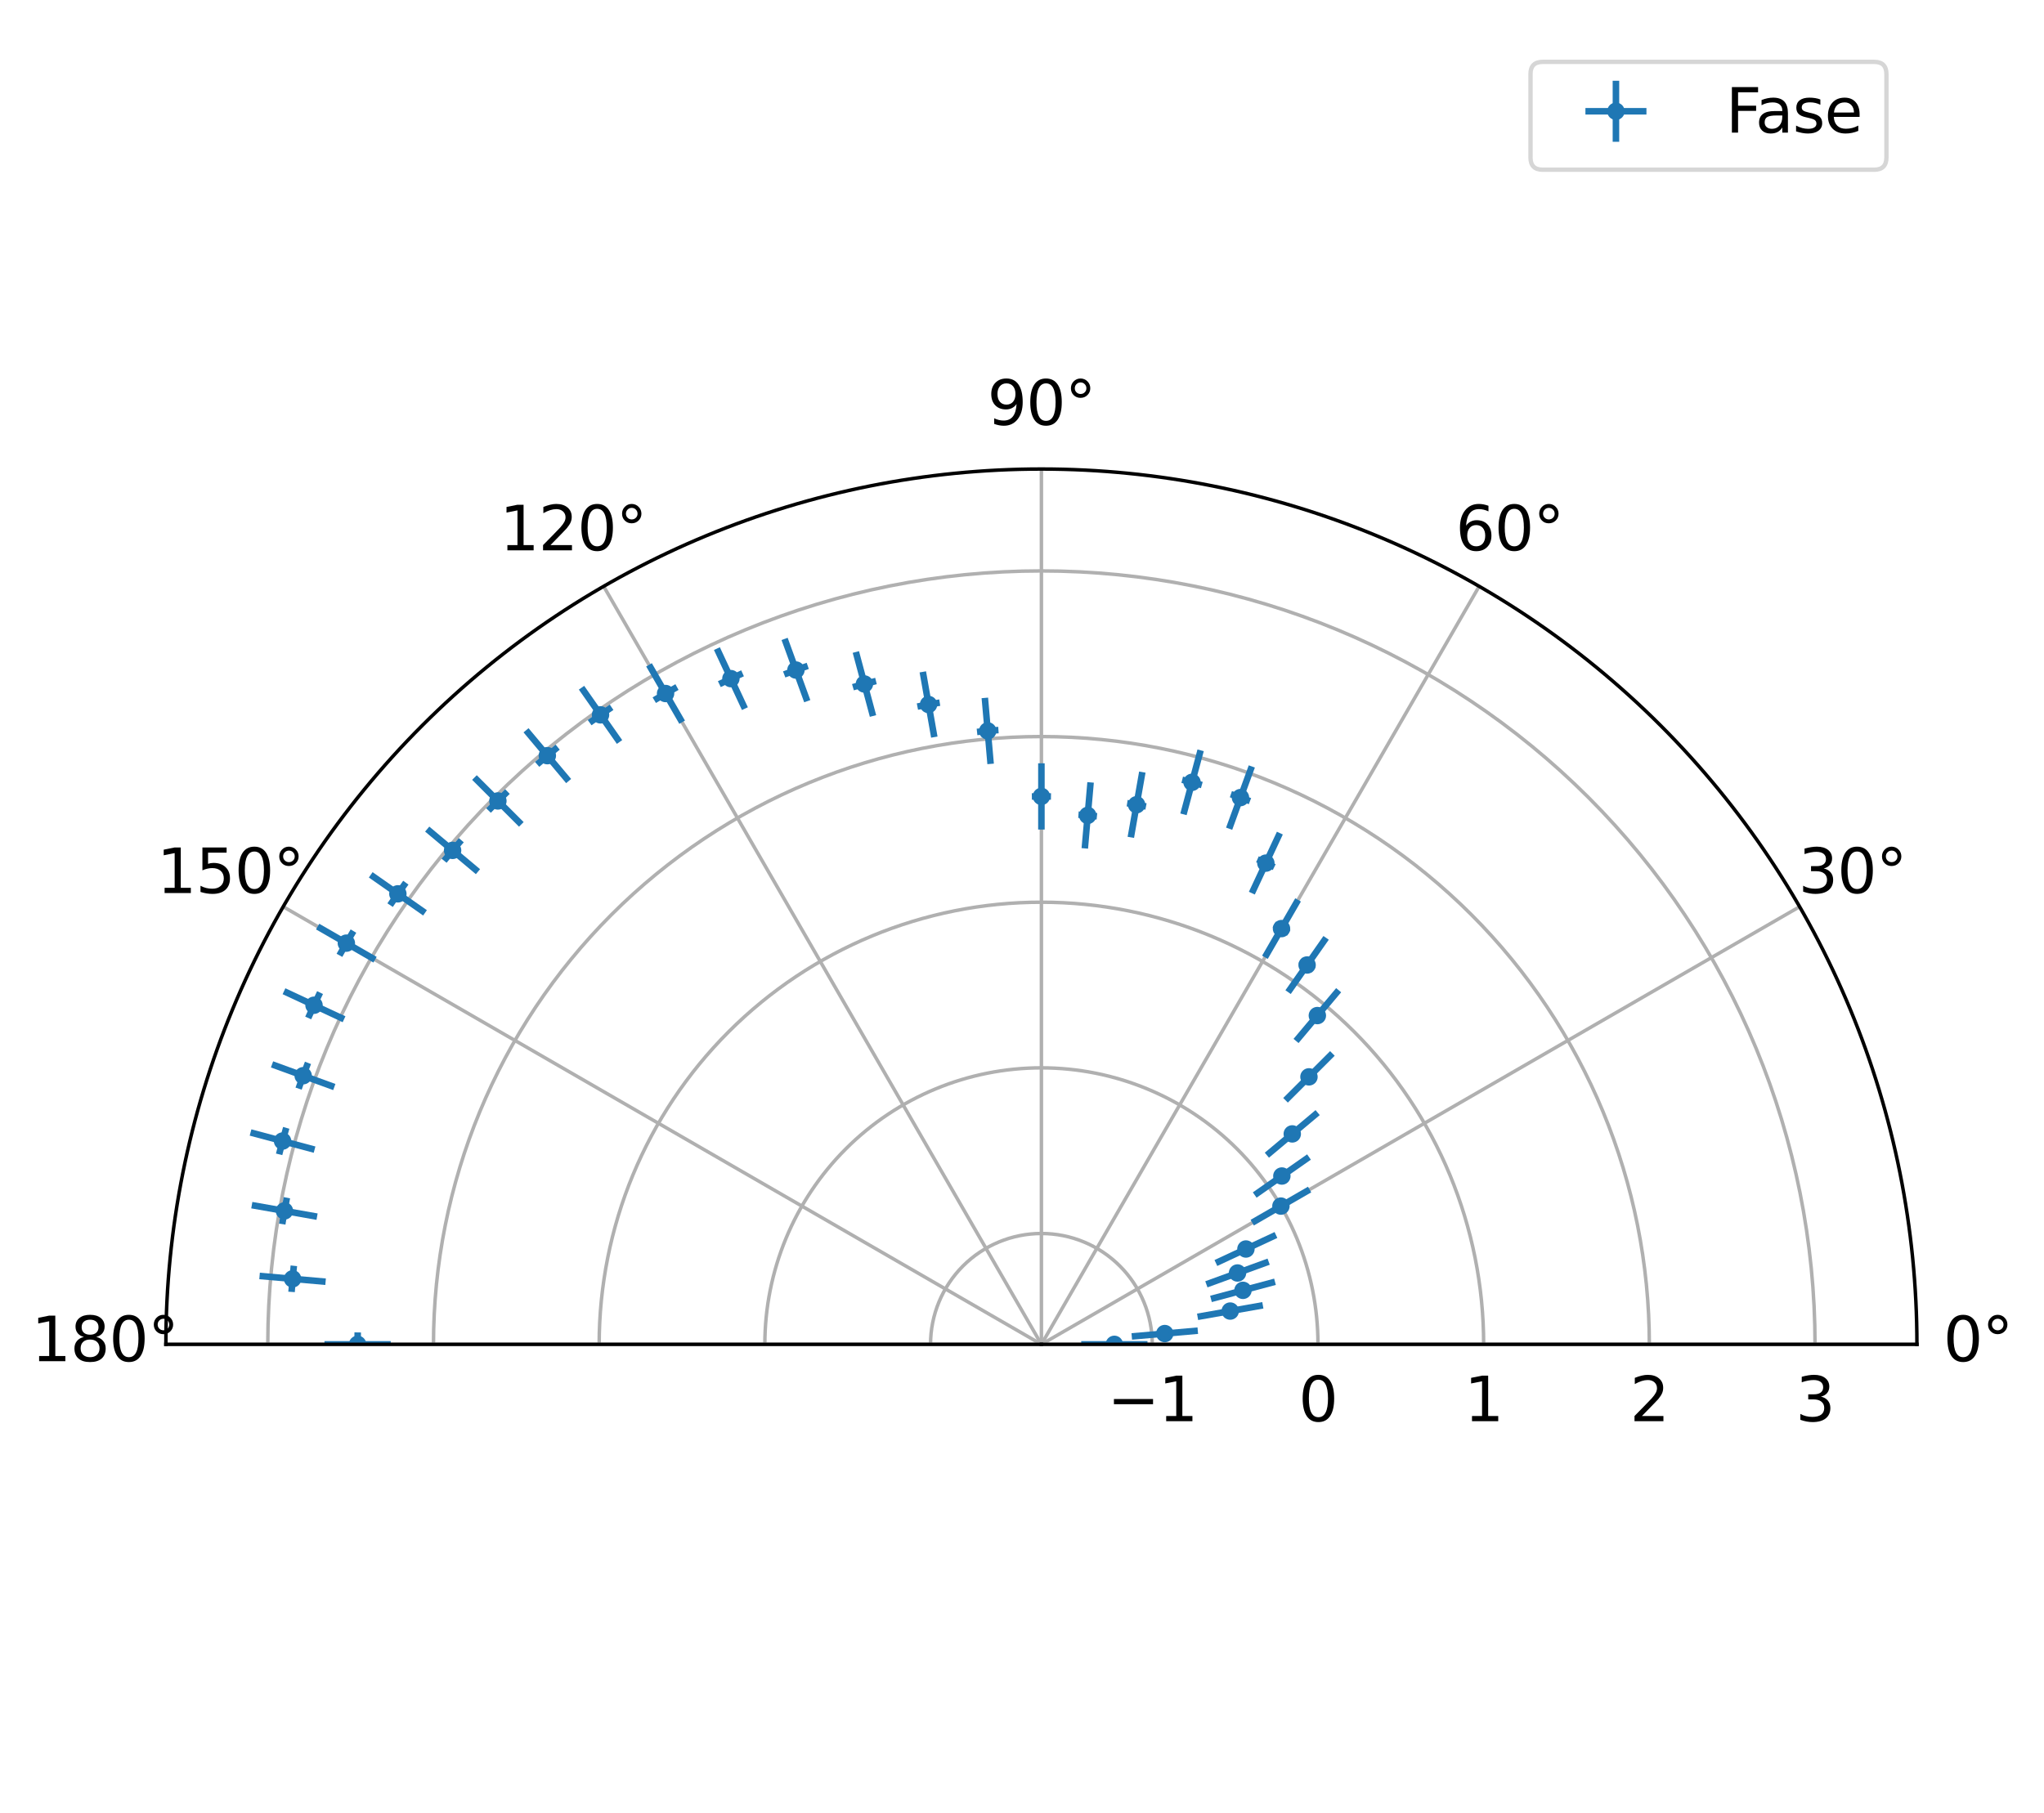 <?xml version="1.0" encoding="utf-8" standalone="no"?>
<!DOCTYPE svg PUBLIC "-//W3C//DTD SVG 1.1//EN"
  "http://www.w3.org/Graphics/SVG/1.1/DTD/svg11.dtd">
<svg xmlns:xlink="http://www.w3.org/1999/xlink" width="468.975pt" height="416.16pt" viewBox="0 0 468.975 416.16" xmlns="http://www.w3.org/2000/svg" version="1.1">
 <defs>
  <style type="text/css">*{stroke-linejoin: round; stroke-linecap: butt}</style>
 </defs>
 <g id="figure_1">
  <g id="patch_1">
   <path d="M 0 416.16 
L 468.975 416.16 
L 468.975 0 
L 0 0 
z
" style="fill: #ffffff"/>
  </g>
  <g id="axes_1">
   <g id="patch_2">
    <path d="M 439.821 308.52 
C 439.821 255.264 418.643 204.134 380.985 166.476 
C 343.327 128.819 292.198 107.64 238.941 107.64 
C 185.685 107.64 134.555 128.819 96.898 166.476 
C 59.24 204.134 38.061 255.264 38.061 308.52 
L 238.941 308.52 
C 238.941 308.52 238.941 308.52 238.941 308.52 
C 238.941 308.52 238.941 308.52 238.941 308.52 
C 238.941 308.52 238.941 308.52 238.941 308.52 
C 238.941 308.52 238.941 308.52 238.941 308.52 
z
" style="fill: #ffffff"/>
   </g>
   <g id="matplotlib.axis_1">
    <g id="xtick_1">
     <g id="line2d_1">
      <path d="M 238.941 308.52 
L 439.821 308.52 
" clip-path="url(#p0295eea49c)" style="fill: none; stroke: #b0b0b0; stroke-width: 0.8; stroke-linecap: square"/>
     </g>
     <g id="text_1">
      <!-- 0° -->
      <g transform="translate(445.868 312.383) scale(0.14 -0.14)">
       <defs>
        <path id="DejaVuSans-30" d="M 2034 4250 
Q 1547 4250 1301 3770 
Q 1056 3291 1056 2328 
Q 1056 1369 1301 889 
Q 1547 409 2034 409 
Q 2525 409 2770 889 
Q 3016 1369 3016 2328 
Q 3016 3291 2770 3770 
Q 2525 4250 2034 4250 
z
M 2034 4750 
Q 2819 4750 3233 4129 
Q 3647 3509 3647 2328 
Q 3647 1150 3233 529 
Q 2819 -91 2034 -91 
Q 1250 -91 836 529 
Q 422 1150 422 2328 
Q 422 3509 836 4129 
Q 1250 4750 2034 4750 
z
" transform="scale(0.016)"/>
        <path id="DejaVuSans-b0" d="M 1600 4347 
Q 1350 4347 1178 4173 
Q 1006 4000 1006 3750 
Q 1006 3503 1178 3333 
Q 1350 3163 1600 3163 
Q 1850 3163 2022 3333 
Q 2194 3503 2194 3750 
Q 2194 3997 2020 4172 
Q 1847 4347 1600 4347 
z
M 1600 4750 
Q 1800 4750 1984 4673 
Q 2169 4597 2303 4453 
Q 2447 4313 2519 4134 
Q 2591 3956 2591 3750 
Q 2591 3338 2302 3052 
Q 2013 2766 1594 2766 
Q 1172 2766 890 3047 
Q 609 3328 609 3750 
Q 609 4169 896 4459 
Q 1184 4750 1600 4750 
z
" transform="scale(0.016)"/>
       </defs>
       <use xlink:href="#DejaVuSans-30"/>
       <use xlink:href="#DejaVuSans-b0" x="63.623"/>
      </g>
     </g>
    </g>
    <g id="xtick_2">
     <g id="line2d_2">
      <path d="M 238.941 308.52 
L 412.908 208.08 
" clip-path="url(#p0295eea49c)" style="fill: none; stroke: #b0b0b0; stroke-width: 0.8; stroke-linecap: square"/>
     </g>
     <g id="text_2">
      <!-- 30° -->
      <g transform="translate(412.625 204.943) scale(0.14 -0.14)">
       <defs>
        <path id="DejaVuSans-33" d="M 2597 2516 
Q 3050 2419 3304 2112 
Q 3559 1806 3559 1356 
Q 3559 666 3084 287 
Q 2609 -91 1734 -91 
Q 1441 -91 1130 -33 
Q 819 25 488 141 
L 488 750 
Q 750 597 1062 519 
Q 1375 441 1716 441 
Q 2309 441 2620 675 
Q 2931 909 2931 1356 
Q 2931 1769 2642 2001 
Q 2353 2234 1838 2234 
L 1294 2234 
L 1294 2753 
L 1863 2753 
Q 2328 2753 2575 2939 
Q 2822 3125 2822 3475 
Q 2822 3834 2567 4026 
Q 2313 4219 1838 4219 
Q 1578 4219 1281 4162 
Q 984 4106 628 3988 
L 628 4550 
Q 988 4650 1302 4700 
Q 1616 4750 1894 4750 
Q 2613 4750 3031 4423 
Q 3450 4097 3450 3541 
Q 3450 3153 3228 2886 
Q 3006 2619 2597 2516 
z
" transform="scale(0.016)"/>
       </defs>
       <use xlink:href="#DejaVuSans-33"/>
       <use xlink:href="#DejaVuSans-30" x="63.623"/>
       <use xlink:href="#DejaVuSans-b0" x="127.246"/>
      </g>
     </g>
    </g>
    <g id="xtick_3">
     <g id="line2d_3">
      <path d="M 238.941 308.52 
L 339.381 134.553 
" clip-path="url(#p0295eea49c)" style="fill: none; stroke: #b0b0b0; stroke-width: 0.8; stroke-linecap: square"/>
     </g>
     <g id="text_3">
      <!-- 60° -->
      <g transform="translate(333.974 126.292) scale(0.14 -0.14)">
       <defs>
        <path id="DejaVuSans-36" d="M 2113 2584 
Q 1688 2584 1439 2293 
Q 1191 2003 1191 1497 
Q 1191 994 1439 701 
Q 1688 409 2113 409 
Q 2538 409 2786 701 
Q 3034 994 3034 1497 
Q 3034 2003 2786 2293 
Q 2538 2584 2113 2584 
z
M 3366 4563 
L 3366 3988 
Q 3128 4100 2886 4159 
Q 2644 4219 2406 4219 
Q 1781 4219 1451 3797 
Q 1122 3375 1075 2522 
Q 1259 2794 1537 2939 
Q 1816 3084 2150 3084 
Q 2853 3084 3261 2657 
Q 3669 2231 3669 1497 
Q 3669 778 3244 343 
Q 2819 -91 2113 -91 
Q 1303 -91 875 529 
Q 447 1150 447 2328 
Q 447 3434 972 4092 
Q 1497 4750 2381 4750 
Q 2619 4750 2861 4703 
Q 3103 4656 3366 4563 
z
" transform="scale(0.016)"/>
       </defs>
       <use xlink:href="#DejaVuSans-36"/>
       <use xlink:href="#DejaVuSans-30" x="63.623"/>
       <use xlink:href="#DejaVuSans-b0" x="127.246"/>
      </g>
     </g>
    </g>
    <g id="xtick_4">
     <g id="line2d_4">
      <path d="M 238.941 308.52 
L 238.941 107.64 
" clip-path="url(#p0295eea49c)" style="fill: none; stroke: #b0b0b0; stroke-width: 0.8; stroke-linecap: square"/>
     </g>
     <g id="text_4">
      <!-- 90° -->
      <g transform="translate(226.534 97.503) scale(0.14 -0.14)">
       <defs>
        <path id="DejaVuSans-39" d="M 703 97 
L 703 672 
Q 941 559 1184 500 
Q 1428 441 1663 441 
Q 2288 441 2617 861 
Q 2947 1281 2994 2138 
Q 2813 1869 2534 1725 
Q 2256 1581 1919 1581 
Q 1219 1581 811 2004 
Q 403 2428 403 3163 
Q 403 3881 828 4315 
Q 1253 4750 1959 4750 
Q 2769 4750 3195 4129 
Q 3622 3509 3622 2328 
Q 3622 1225 3098 567 
Q 2575 -91 1691 -91 
Q 1453 -91 1209 -44 
Q 966 3 703 97 
z
M 1959 2075 
Q 2384 2075 2632 2365 
Q 2881 2656 2881 3163 
Q 2881 3666 2632 3958 
Q 2384 4250 1959 4250 
Q 1534 4250 1286 3958 
Q 1038 3666 1038 3163 
Q 1038 2656 1286 2365 
Q 1534 2075 1959 2075 
z
" transform="scale(0.016)"/>
       </defs>
       <use xlink:href="#DejaVuSans-39"/>
       <use xlink:href="#DejaVuSans-30" x="63.623"/>
       <use xlink:href="#DejaVuSans-b0" x="127.246"/>
      </g>
     </g>
    </g>
    <g id="xtick_5">
     <g id="line2d_5">
      <path d="M 238.941 308.52 
L 138.501 134.553 
" clip-path="url(#p0295eea49c)" style="fill: none; stroke: #b0b0b0; stroke-width: 0.8; stroke-linecap: square"/>
     </g>
     <g id="text_5">
      <!-- 120° -->
      <g transform="translate(114.64 126.292) scale(0.14 -0.14)">
       <defs>
        <path id="DejaVuSans-31" d="M 794 531 
L 1825 531 
L 1825 4091 
L 703 3866 
L 703 4441 
L 1819 4666 
L 2450 4666 
L 2450 531 
L 3481 531 
L 3481 0 
L 794 0 
L 794 531 
z
" transform="scale(0.016)"/>
        <path id="DejaVuSans-32" d="M 1228 531 
L 3431 531 
L 3431 0 
L 469 0 
L 469 531 
Q 828 903 1448 1529 
Q 2069 2156 2228 2338 
Q 2531 2678 2651 2914 
Q 2772 3150 2772 3378 
Q 2772 3750 2511 3984 
Q 2250 4219 1831 4219 
Q 1534 4219 1204 4116 
Q 875 4013 500 3803 
L 500 4441 
Q 881 4594 1212 4672 
Q 1544 4750 1819 4750 
Q 2544 4750 2975 4387 
Q 3406 4025 3406 3419 
Q 3406 3131 3298 2873 
Q 3191 2616 2906 2266 
Q 2828 2175 2409 1742 
Q 1991 1309 1228 531 
z
" transform="scale(0.016)"/>
       </defs>
       <use xlink:href="#DejaVuSans-31"/>
       <use xlink:href="#DejaVuSans-32" x="63.623"/>
       <use xlink:href="#DejaVuSans-30" x="127.246"/>
       <use xlink:href="#DejaVuSans-b0" x="190.869"/>
      </g>
     </g>
    </g>
    <g id="xtick_6">
     <g id="line2d_6">
      <path d="M 238.941 308.52 
L 64.974 208.08 
" clip-path="url(#p0295eea49c)" style="fill: none; stroke: #b0b0b0; stroke-width: 0.8; stroke-linecap: square"/>
     </g>
     <g id="text_6">
      <!-- 150° -->
      <g transform="translate(35.988 204.943) scale(0.14 -0.14)">
       <defs>
        <path id="DejaVuSans-35" d="M 691 4666 
L 3169 4666 
L 3169 4134 
L 1269 4134 
L 1269 2991 
Q 1406 3038 1543 3061 
Q 1681 3084 1819 3084 
Q 2600 3084 3056 2656 
Q 3513 2228 3513 1497 
Q 3513 744 3044 326 
Q 2575 -91 1722 -91 
Q 1428 -91 1123 -41 
Q 819 9 494 109 
L 494 744 
Q 775 591 1075 516 
Q 1375 441 1709 441 
Q 2250 441 2565 725 
Q 2881 1009 2881 1497 
Q 2881 1984 2565 2268 
Q 2250 2553 1709 2553 
Q 1456 2553 1204 2497 
Q 953 2441 691 2322 
L 691 4666 
z
" transform="scale(0.016)"/>
       </defs>
       <use xlink:href="#DejaVuSans-31"/>
       <use xlink:href="#DejaVuSans-35" x="63.623"/>
       <use xlink:href="#DejaVuSans-30" x="127.246"/>
       <use xlink:href="#DejaVuSans-b0" x="190.869"/>
      </g>
     </g>
    </g>
    <g id="xtick_7">
     <g id="line2d_7">
      <path d="M 238.941 308.52 
L 38.061 308.52 
" clip-path="url(#p0295eea49c)" style="fill: none; stroke: #b0b0b0; stroke-width: 0.8; stroke-linecap: square"/>
     </g>
     <g id="text_7">
      <!-- 180° -->
      <g transform="translate(7.2 312.383) scale(0.14 -0.14)">
       <defs>
        <path id="DejaVuSans-38" d="M 2034 2216 
Q 1584 2216 1326 1975 
Q 1069 1734 1069 1313 
Q 1069 891 1326 650 
Q 1584 409 2034 409 
Q 2484 409 2743 651 
Q 3003 894 3003 1313 
Q 3003 1734 2745 1975 
Q 2488 2216 2034 2216 
z
M 1403 2484 
Q 997 2584 770 2862 
Q 544 3141 544 3541 
Q 544 4100 942 4425 
Q 1341 4750 2034 4750 
Q 2731 4750 3128 4425 
Q 3525 4100 3525 3541 
Q 3525 3141 3298 2862 
Q 3072 2584 2669 2484 
Q 3125 2378 3379 2068 
Q 3634 1759 3634 1313 
Q 3634 634 3220 271 
Q 2806 -91 2034 -91 
Q 1263 -91 848 271 
Q 434 634 434 1313 
Q 434 1759 690 2068 
Q 947 2378 1403 2484 
z
M 1172 3481 
Q 1172 3119 1398 2916 
Q 1625 2713 2034 2713 
Q 2441 2713 2670 2916 
Q 2900 3119 2900 3481 
Q 2900 3844 2670 4047 
Q 2441 4250 2034 4250 
Q 1625 4250 1398 4047 
Q 1172 3844 1172 3481 
z
" transform="scale(0.016)"/>
       </defs>
       <use xlink:href="#DejaVuSans-31"/>
       <use xlink:href="#DejaVuSans-38" x="63.623"/>
       <use xlink:href="#DejaVuSans-30" x="127.246"/>
       <use xlink:href="#DejaVuSans-b0" x="190.869"/>
      </g>
     </g>
    </g>
   </g>
   <g id="matplotlib.axis_2">
    <g id="ytick_1">
     <g id="line2d_8">
      <path d="M 264.38 308.52 
C 264.38 301.776 261.698 295.301 256.929 290.532 
C 252.16 285.763 245.685 283.081 238.941 283.081 
C 232.197 283.081 225.722 285.763 220.953 290.532 
C 216.184 295.301 213.502 301.776 213.502 308.52 
" clip-path="url(#p0295eea49c)" style="fill: none; stroke: #b0b0b0; stroke-width: 0.8; stroke-linecap: square"/>
     </g>
     <g id="text_8">
      <!-- −1 -->
      <g transform="translate(254.061 326.158) scale(0.14 -0.14)">
       <defs>
        <path id="DejaVuSans-2212" d="M 678 2272 
L 4684 2272 
L 4684 1741 
L 678 1741 
L 678 2272 
z
" transform="scale(0.016)"/>
       </defs>
       <use xlink:href="#DejaVuSans-2212"/>
       <use xlink:href="#DejaVuSans-31" x="83.789"/>
      </g>
     </g>
    </g>
    <g id="ytick_2">
     <g id="line2d_9">
      <path d="M 302.395 308.52 
C 302.395 291.698 295.705 275.547 283.81 263.652 
C 271.914 251.756 255.764 245.066 238.941 245.066 
C 222.119 245.066 205.968 251.756 194.073 263.652 
C 182.178 275.547 175.488 291.698 175.488 308.52 
" clip-path="url(#p0295eea49c)" style="fill: none; stroke: #b0b0b0; stroke-width: 0.8; stroke-linecap: square"/>
     </g>
     <g id="text_9">
      <!-- 0 -->
      <g transform="translate(297.941 326.158) scale(0.14 -0.14)">
       <use xlink:href="#DejaVuSans-30"/>
      </g>
     </g>
    </g>
    <g id="ytick_3">
     <g id="line2d_10">
      <path d="M 340.409 308.52 
C 340.409 281.619 329.712 255.793 310.69 236.771 
C 291.668 217.749 265.842 207.052 238.941 207.052 
C 212.041 207.052 186.214 217.749 167.192 236.771 
C 148.171 255.793 137.473 281.619 137.473 308.52 
" clip-path="url(#p0295eea49c)" style="fill: none; stroke: #b0b0b0; stroke-width: 0.8; stroke-linecap: square"/>
     </g>
     <g id="text_10">
      <!-- 1 -->
      <g transform="translate(335.956 326.158) scale(0.14 -0.14)">
       <use xlink:href="#DejaVuSans-31"/>
      </g>
     </g>
    </g>
    <g id="ytick_4">
     <g id="line2d_11">
      <path d="M 378.424 308.52 
C 378.424 271.541 363.719 236.039 337.571 209.891 
C 311.422 183.743 275.92 169.037 238.941 169.037 
C 201.962 169.037 166.46 183.743 140.312 209.891 
C 114.164 236.039 99.458 271.541 99.458 308.52 
" clip-path="url(#p0295eea49c)" style="fill: none; stroke: #b0b0b0; stroke-width: 0.8; stroke-linecap: square"/>
     </g>
     <g id="text_11">
      <!-- 2 -->
      <g transform="translate(373.97 326.158) scale(0.14 -0.14)">
       <use xlink:href="#DejaVuSans-32"/>
      </g>
     </g>
    </g>
    <g id="ytick_5">
     <g id="line2d_12">
      <path d="M 416.439 308.52 
C 416.439 261.463 397.726 216.285 364.451 183.01 
C 331.177 149.736 285.998 131.022 238.941 131.022 
C 191.884 131.022 146.706 149.736 113.431 183.01 
C 80.157 216.285 61.444 261.463 61.444 308.52 
" clip-path="url(#p0295eea49c)" style="fill: none; stroke: #b0b0b0; stroke-width: 0.8; stroke-linecap: square"/>
     </g>
     <g id="text_12">
      <!-- 3 -->
      <g transform="translate(411.985 326.158) scale(0.14 -0.14)">
       <use xlink:href="#DejaVuSans-33"/>
      </g>
     </g>
    </g>
   </g>
   <g id="LineCollection_1">
    <path d="M 262.935 185.084 
C 262.217 184.944 261.497 184.811 260.777 184.684 
C 260.056 184.557 259.335 184.436 258.612 184.322 
" clip-path="url(#p0295eea49c)" style="fill: none; stroke: #1f77b4; stroke-width: 1.5"/>
    <path d="M 275.748 180.16 
C 275.001 179.946 274.253 179.738 273.502 179.537 
C 272.752 179.336 272 179.141 271.246 178.953 
" clip-path="url(#p0295eea49c)" style="fill: none; stroke: #1f77b4; stroke-width: 1.5"/>
    <path d="M 286.795 183.856 
C 286.07 183.578 285.342 183.306 284.612 183.04 
C 283.882 182.774 283.15 182.515 282.415 182.262 
" clip-path="url(#p0295eea49c)" style="fill: none; stroke: #1f77b4; stroke-width: 1.5"/>
    <path d="M 292.358 198.999 
C 291.721 198.688 291.081 198.383 290.439 198.083 
C 289.796 197.784 289.151 197.49 288.503 197.202 
" clip-path="url(#p0295eea49c)" style="fill: none; stroke: #1f77b4; stroke-width: 1.5"/>
    <path d="M 295.685 214.083 
C 295.135 213.753 294.583 213.428 294.028 213.107 
C 293.473 212.787 292.915 212.471 292.354 212.16 
" clip-path="url(#p0295eea49c)" style="fill: none; stroke: #1f77b4; stroke-width: 1.5"/>
    <path d="M 301.411 222.538 
C 300.911 222.174 300.407 221.815 299.901 221.461 
C 299.394 221.106 298.885 220.756 298.372 220.41 
" clip-path="url(#p0295eea49c)" style="fill: none; stroke: #1f77b4; stroke-width: 1.5"/>
    <path d="M 303.559 234.186 
C 303.126 233.81 302.691 233.438 302.252 233.07 
C 301.813 232.701 301.37 232.337 300.925 231.976 
" clip-path="url(#p0295eea49c)" style="fill: none; stroke: #1f77b4; stroke-width: 1.5"/>
    <path d="M 301.39 248.214 
C 301.039 247.851 300.685 247.491 300.328 247.134 
C 299.97 246.777 299.61 246.423 299.247 246.072 
" clip-path="url(#p0295eea49c)" style="fill: none; stroke: #1f77b4; stroke-width: 1.5"/>
    <path d="M 251.678 187.334 
C 250.973 187.26 250.268 187.192 249.561 187.13 
C 248.855 187.069 248.148 187.013 247.441 186.964 
" clip-path="url(#p0295eea49c)" style="fill: none; stroke: #1f77b4; stroke-width: 1.5"/>
    <path d="M 297.331 261.237 
C 297.056 260.897 296.778 260.56 296.497 260.225 
C 296.216 259.89 295.932 259.558 295.645 259.228 
" clip-path="url(#p0295eea49c)" style="fill: none; stroke: #1f77b4; stroke-width: 1.5"/>
    <path d="M 294.774 270.86 
C 294.555 270.535 294.333 270.212 294.109 269.891 
C 293.884 269.57 293.656 269.251 293.426 268.935 
" clip-path="url(#p0295eea49c)" style="fill: none; stroke: #1f77b4; stroke-width: 1.5"/>
    <path d="M 294.439 277.757 
C 294.26 277.434 294.078 277.113 293.894 276.793 
C 293.709 276.474 293.522 276.155 293.332 275.839 
" clip-path="url(#p0295eea49c)" style="fill: none; stroke: #1f77b4; stroke-width: 1.5"/>
    <path d="M 286.239 287.462 
C 286.116 287.187 285.991 286.913 285.864 286.64 
C 285.737 286.367 285.607 286.095 285.475 285.824 
" clip-path="url(#p0295eea49c)" style="fill: none; stroke: #1f77b4; stroke-width: 1.5"/>
    <path d="M 284.213 292.932 
C 284.122 292.668 284.029 292.406 283.934 292.144 
C 283.839 291.882 283.741 291.621 283.641 291.361 
" clip-path="url(#p0295eea49c)" style="fill: none; stroke: #1f77b4; stroke-width: 1.5"/>
    <path d="M 285.399 296.937 
C 285.332 296.666 285.262 296.397 285.19 296.128 
C 285.118 295.859 285.044 295.59 284.967 295.322 
" clip-path="url(#p0295eea49c)" style="fill: none; stroke: #1f77b4; stroke-width: 1.5"/>
    <path d="M 282.387 301.639 
C 282.347 301.386 282.304 301.134 282.26 300.882 
C 282.216 300.63 282.169 300.378 282.12 300.127 
" clip-path="url(#p0295eea49c)" style="fill: none; stroke: #1f77b4; stroke-width: 1.5"/>
    <path d="M 267.286 306.538 
C 267.274 306.373 267.261 306.208 267.247 306.044 
C 267.232 305.879 267.217 305.714 267.199 305.55 
" clip-path="url(#p0295eea49c)" style="fill: none; stroke: #1f77b4; stroke-width: 1.5"/>
    <path d="M 255.673 308.812 
C 255.674 308.715 255.675 308.617 255.675 308.52 
C 255.675 308.423 255.674 308.325 255.673 308.228 
" clip-path="url(#p0295eea49c)" style="fill: none; stroke: #1f77b4; stroke-width: 1.5"/>
    <path d="M 241.136 182.793 
C 240.404 182.78 239.673 182.773 238.941 182.773 
C 238.21 182.773 237.478 182.78 236.747 182.793 
" clip-path="url(#p0295eea49c)" style="fill: none; stroke: #1f77b4; stroke-width: 1.5"/>
    <path d="M 215.616 161.249 
C 214.759 161.385 213.903 161.528 213.049 161.679 
C 212.195 161.83 211.342 161.988 210.49 162.153 
" clip-path="url(#p0295eea49c)" style="fill: none; stroke: #1f77b4; stroke-width: 1.5"/>
    <path d="M 200.985 156.287 
C 200.1 156.508 199.216 156.737 198.334 156.973 
C 197.453 157.209 196.573 157.453 195.696 157.705 
" clip-path="url(#p0295eea49c)" style="fill: none; stroke: #1f77b4; stroke-width: 1.5"/>
    <path d="M 185.327 152.812 
C 184.421 153.124 183.518 153.444 182.618 153.772 
C 181.717 154.099 180.82 154.435 179.925 154.778 
" clip-path="url(#p0295eea49c)" style="fill: none; stroke: #1f77b4; stroke-width: 1.5"/>
    <path d="M 170.376 154.521 
C 169.481 154.92 168.588 155.327 167.699 155.741 
C 166.81 156.156 165.925 156.578 165.044 157.008 
" clip-path="url(#p0295eea49c)" style="fill: none; stroke: #1f77b4; stroke-width: 1.5"/>
    <path d="M 155.328 157.678 
C 154.45 158.164 153.577 158.658 152.708 159.16 
C 151.839 159.662 150.975 160.171 150.115 160.688 
" clip-path="url(#p0295eea49c)" style="fill: none; stroke: #1f77b4; stroke-width: 1.5"/>
    <path d="M 140.322 162.311 
C 139.472 162.885 138.626 163.466 137.786 164.055 
C 136.945 164.643 136.11 165.239 135.28 165.842 
" clip-path="url(#p0295eea49c)" style="fill: none; stroke: #1f77b4; stroke-width: 1.5"/>
    <path d="M 127.955 171.463 
C 127.157 172.109 126.366 172.761 125.58 173.421 
C 124.794 174.08 124.013 174.747 123.239 175.42 
" clip-path="url(#p0295eea49c)" style="fill: none; stroke: #1f77b4; stroke-width: 1.5"/>
    <path d="M 116.432 181.658 
C 115.694 182.37 114.962 183.089 114.236 183.815 
C 113.511 184.54 112.792 185.272 112.079 186.01 
" clip-path="url(#p0295eea49c)" style="fill: none; stroke: #1f77b4; stroke-width: 1.5"/>
    <path d="M 229.083 167.544 
C 228.263 167.602 227.443 167.666 226.624 167.738 
C 225.805 167.81 224.987 167.888 224.169 167.974 
" clip-path="url(#p0295eea49c)" style="fill: none; stroke: #1f77b4; stroke-width: 1.5"/>
    <path d="M 105.841 192.818 
C 105.168 193.592 104.502 194.372 103.842 195.158 
C 103.182 195.944 102.53 196.736 101.884 197.533 
" clip-path="url(#p0295eea49c)" style="fill: none; stroke: #1f77b4; stroke-width: 1.5"/>
    <path d="M 93.114 202.57 
C 92.497 203.418 91.888 204.272 91.287 205.131 
C 90.685 205.99 90.091 206.854 89.505 207.724 
" clip-path="url(#p0295eea49c)" style="fill: none; stroke: #1f77b4; stroke-width: 1.5"/>
    <path d="M 81.097 213.678 
C 80.545 214.596 80.002 215.519 79.466 216.447 
C 78.93 217.375 78.403 218.307 77.883 219.244 
" clip-path="url(#p0295eea49c)" style="fill: none; stroke: #1f77b4; stroke-width: 1.5"/>
    <path d="M 73.432 227.796 
C 72.962 228.759 72.501 229.726 72.048 230.696 
C 71.595 231.667 71.151 232.642 70.715 233.621 
" clip-path="url(#p0295eea49c)" style="fill: none; stroke: #1f77b4; stroke-width: 1.5"/>
    <path d="M 70.661 243.923 
C 70.285 244.902 69.918 245.884 69.559 246.87 
C 69.2 247.855 68.85 248.844 68.509 249.835 
" clip-path="url(#p0295eea49c)" style="fill: none; stroke: #1f77b4; stroke-width: 1.5"/>
    <path d="M 65.671 258.836 
C 65.382 259.844 65.102 260.854 64.83 261.867 
C 64.559 262.88 64.296 263.895 64.043 264.913 
" clip-path="url(#p0295eea49c)" style="fill: none; stroke: #1f77b4; stroke-width: 1.5"/>
    <path d="M 65.822 274.869 
C 65.626 275.876 65.439 276.885 65.261 277.895 
C 65.083 278.906 64.913 279.918 64.753 280.931 
" clip-path="url(#p0295eea49c)" style="fill: none; stroke: #1f77b4; stroke-width: 1.5"/>
    <path d="M 67.42 290.492 
C 67.315 291.49 67.219 292.489 67.131 293.489 
C 67.044 294.488 66.965 295.488 66.895 296.489 
" clip-path="url(#p0295eea49c)" style="fill: none; stroke: #1f77b4; stroke-width: 1.5"/>
    <path d="M 82.072 305.782 
C 82.056 306.694 82.048 307.607 82.048 308.52 
C 82.048 309.433 82.056 310.346 82.072 311.258 
" clip-path="url(#p0295eea49c)" style="fill: none; stroke: #1f77b4; stroke-width: 1.5"/>
   </g>
   <g id="LineCollection_2">
    <path d="M 259.457 192.171 
L 262.097 177.196 
" clip-path="url(#p0295eea49c)" style="fill: none; stroke: #1f77b4; stroke-width: 1.5"/>
    <path d="M 271.534 186.881 
L 275.47 172.193 
" clip-path="url(#p0295eea49c)" style="fill: none; stroke: #1f77b4; stroke-width: 1.5"/>
    <path d="M 282.012 190.184 
L 287.213 175.895 
" clip-path="url(#p0295eea49c)" style="fill: none; stroke: #1f77b4; stroke-width: 1.5"/>
    <path d="M 287.225 204.974 
L 293.652 191.193 
" clip-path="url(#p0295eea49c)" style="fill: none; stroke: #1f77b4; stroke-width: 1.5"/>
    <path d="M 290.226 219.691 
L 297.829 206.523 
" clip-path="url(#p0295eea49c)" style="fill: none; stroke: #1f77b4; stroke-width: 1.5"/>
    <path d="M 295.54 227.689 
L 304.262 215.233 
" clip-path="url(#p0295eea49c)" style="fill: none; stroke: #1f77b4; stroke-width: 1.5"/>
    <path d="M 297.364 238.894 
L 307.139 227.246 
" clip-path="url(#p0295eea49c)" style="fill: none; stroke: #1f77b4; stroke-width: 1.5"/>
    <path d="M 294.952 252.51 
L 305.704 241.758 
" clip-path="url(#p0295eea49c)" style="fill: none; stroke: #1f77b4; stroke-width: 1.5"/>
    <path d="M 248.899 194.704 
L 250.224 179.556 
" clip-path="url(#p0295eea49c)" style="fill: none; stroke: #1f77b4; stroke-width: 1.5"/>
    <path d="M 290.673 265.112 
L 302.321 255.338 
" clip-path="url(#p0295eea49c)" style="fill: none; stroke: #1f77b4; stroke-width: 1.5"/>
    <path d="M 287.881 274.252 
L 300.337 265.531 
" clip-path="url(#p0295eea49c)" style="fill: none; stroke: #1f77b4; stroke-width: 1.5"/>
    <path d="M 287.309 280.595 
L 300.478 272.992 
" clip-path="url(#p0295eea49c)" style="fill: none; stroke: #1f77b4; stroke-width: 1.5"/>
    <path d="M 278.973 289.853 
L 292.755 283.426 
" clip-path="url(#p0295eea49c)" style="fill: none; stroke: #1f77b4; stroke-width: 1.5"/>
    <path d="M 276.79 294.744 
L 291.078 289.544 
" clip-path="url(#p0295eea49c)" style="fill: none; stroke: #1f77b4; stroke-width: 1.5"/>
    <path d="M 277.846 298.095 
L 292.534 294.16 
" clip-path="url(#p0295eea49c)" style="fill: none; stroke: #1f77b4; stroke-width: 1.5"/>
    <path d="M 274.773 302.202 
L 289.747 299.561 
" clip-path="url(#p0295eea49c)" style="fill: none; stroke: #1f77b4; stroke-width: 1.5"/>
    <path d="M 259.673 306.706 
L 274.821 305.381 
" clip-path="url(#p0295eea49c)" style="fill: none; stroke: #1f77b4; stroke-width: 1.5"/>
    <path d="M 248.072 308.52 
L 263.278 308.52 
" clip-path="url(#p0295eea49c)" style="fill: none; stroke: #1f77b4; stroke-width: 1.5"/>
    <path d="M 238.941 190.376 
L 238.941 175.171 
" clip-path="url(#p0295eea49c)" style="fill: none; stroke: #1f77b4; stroke-width: 1.5"/>
    <path d="M 214.369 169.166 
L 211.729 154.191 
" clip-path="url(#p0295eea49c)" style="fill: none; stroke: #1f77b4; stroke-width: 1.5"/>
    <path d="M 200.302 164.317 
L 196.367 149.629 
" clip-path="url(#p0295eea49c)" style="fill: none; stroke: #1f77b4; stroke-width: 1.5"/>
    <path d="M 185.218 160.916 
L 180.017 146.627 
" clip-path="url(#p0295eea49c)" style="fill: none; stroke: #1f77b4; stroke-width: 1.5"/>
    <path d="M 170.912 162.632 
L 164.486 148.85 
" clip-path="url(#p0295eea49c)" style="fill: none; stroke: #1f77b4; stroke-width: 1.5"/>
    <path d="M 156.51 165.744 
L 148.907 152.576 
" clip-path="url(#p0295eea49c)" style="fill: none; stroke: #1f77b4; stroke-width: 1.5"/>
    <path d="M 142.146 170.283 
L 133.425 157.827 
" clip-path="url(#p0295eea49c)" style="fill: none; stroke: #1f77b4; stroke-width: 1.5"/>
    <path d="M 130.467 179.245 
L 120.692 167.597 
" clip-path="url(#p0295eea49c)" style="fill: none; stroke: #1f77b4; stroke-width: 1.5"/>
    <path d="M 119.612 189.191 
L 108.86 178.439 
" clip-path="url(#p0295eea49c)" style="fill: none; stroke: #1f77b4; stroke-width: 1.5"/>
    <path d="M 227.287 175.312 
L 225.962 160.164 
" clip-path="url(#p0295eea49c)" style="fill: none; stroke: #1f77b4; stroke-width: 1.5"/>
    <path d="M 109.666 200.045 
L 98.018 190.271 
" clip-path="url(#p0295eea49c)" style="fill: none; stroke: #1f77b4; stroke-width: 1.5"/>
    <path d="M 97.515 209.492 
L 85.059 200.77 
" clip-path="url(#p0295eea49c)" style="fill: none; stroke: #1f77b4; stroke-width: 1.5"/>
    <path d="M 86.05 220.248 
L 72.882 212.645 
" clip-path="url(#p0295eea49c)" style="fill: none; stroke: #1f77b4; stroke-width: 1.5"/>
    <path d="M 78.939 233.91 
L 65.158 227.483 
" clip-path="url(#p0295eea49c)" style="fill: none; stroke: #1f77b4; stroke-width: 1.5"/>
    <path d="M 76.703 249.47 
L 62.415 244.27 
" clip-path="url(#p0295eea49c)" style="fill: none; stroke: #1f77b4; stroke-width: 1.5"/>
    <path d="M 72.174 263.835 
L 57.486 259.899 
" clip-path="url(#p0295eea49c)" style="fill: none; stroke: #1f77b4; stroke-width: 1.5"/>
    <path d="M 72.748 279.216 
L 57.774 276.575 
" clip-path="url(#p0295eea49c)" style="fill: none; stroke: #1f77b4; stroke-width: 1.5"/>
    <path d="M 74.705 294.151 
L 59.557 292.826 
" clip-path="url(#p0295eea49c)" style="fill: none; stroke: #1f77b4; stroke-width: 1.5"/>
    <path d="M 89.651 308.52 
L 74.445 308.52 
" clip-path="url(#p0295eea49c)" style="fill: none; stroke: #1f77b4; stroke-width: 1.5"/>
   </g>
   <g id="line2d_13">
    <defs>
     <path id="m878ea7d39d" d="M 0 1.5 
C 0.398 1.5 0.779 1.342 1.061 1.061 
C 1.342 0.779 1.5 0.398 1.5 0 
C 1.5 -0.398 1.342 -0.779 1.061 -1.061 
C 0.779 -1.342 0.398 -1.5 0 -1.5 
C -0.398 -1.5 -0.779 -1.342 -1.061 -1.061 
C -1.342 -0.779 -1.5 -0.398 -1.5 0 
C -1.5 0.398 -1.342 0.779 -1.061 1.061 
C -0.779 1.342 -0.398 1.5 0 1.5 
z
" style="stroke: #1f77b4"/>
    </defs>
    <g clip-path="url(#p0295eea49c)">
     <use xlink:href="#m878ea7d39d" x="260.777" y="184.684" style="fill: #1f77b4; stroke: #1f77b4"/>
     <use xlink:href="#m878ea7d39d" x="273.502" y="179.537" style="fill: #1f77b4; stroke: #1f77b4"/>
     <use xlink:href="#m878ea7d39d" x="284.612" y="183.04" style="fill: #1f77b4; stroke: #1f77b4"/>
     <use xlink:href="#m878ea7d39d" x="290.439" y="198.083" style="fill: #1f77b4; stroke: #1f77b4"/>
     <use xlink:href="#m878ea7d39d" x="294.028" y="213.107" style="fill: #1f77b4; stroke: #1f77b4"/>
     <use xlink:href="#m878ea7d39d" x="299.901" y="221.461" style="fill: #1f77b4; stroke: #1f77b4"/>
     <use xlink:href="#m878ea7d39d" x="302.252" y="233.07" style="fill: #1f77b4; stroke: #1f77b4"/>
     <use xlink:href="#m878ea7d39d" x="300.328" y="247.134" style="fill: #1f77b4; stroke: #1f77b4"/>
     <use xlink:href="#m878ea7d39d" x="249.561" y="187.13" style="fill: #1f77b4; stroke: #1f77b4"/>
     <use xlink:href="#m878ea7d39d" x="296.497" y="260.225" style="fill: #1f77b4; stroke: #1f77b4"/>
     <use xlink:href="#m878ea7d39d" x="294.109" y="269.891" style="fill: #1f77b4; stroke: #1f77b4"/>
     <use xlink:href="#m878ea7d39d" x="293.894" y="276.793" style="fill: #1f77b4; stroke: #1f77b4"/>
     <use xlink:href="#m878ea7d39d" x="285.864" y="286.64" style="fill: #1f77b4; stroke: #1f77b4"/>
     <use xlink:href="#m878ea7d39d" x="283.934" y="292.144" style="fill: #1f77b4; stroke: #1f77b4"/>
     <use xlink:href="#m878ea7d39d" x="285.19" y="296.128" style="fill: #1f77b4; stroke: #1f77b4"/>
     <use xlink:href="#m878ea7d39d" x="282.26" y="300.882" style="fill: #1f77b4; stroke: #1f77b4"/>
     <use xlink:href="#m878ea7d39d" x="267.247" y="306.044" style="fill: #1f77b4; stroke: #1f77b4"/>
     <use xlink:href="#m878ea7d39d" x="255.675" y="308.52" style="fill: #1f77b4; stroke: #1f77b4"/>
     <use xlink:href="#m878ea7d39d" x="238.941" y="182.773" style="fill: #1f77b4; stroke: #1f77b4"/>
     <use xlink:href="#m878ea7d39d" x="213.049" y="161.679" style="fill: #1f77b4; stroke: #1f77b4"/>
     <use xlink:href="#m878ea7d39d" x="198.334" y="156.973" style="fill: #1f77b4; stroke: #1f77b4"/>
     <use xlink:href="#m878ea7d39d" x="182.618" y="153.772" style="fill: #1f77b4; stroke: #1f77b4"/>
     <use xlink:href="#m878ea7d39d" x="167.699" y="155.741" style="fill: #1f77b4; stroke: #1f77b4"/>
     <use xlink:href="#m878ea7d39d" x="152.708" y="159.16" style="fill: #1f77b4; stroke: #1f77b4"/>
     <use xlink:href="#m878ea7d39d" x="137.786" y="164.055" style="fill: #1f77b4; stroke: #1f77b4"/>
     <use xlink:href="#m878ea7d39d" x="125.58" y="173.421" style="fill: #1f77b4; stroke: #1f77b4"/>
     <use xlink:href="#m878ea7d39d" x="114.236" y="183.815" style="fill: #1f77b4; stroke: #1f77b4"/>
     <use xlink:href="#m878ea7d39d" x="226.624" y="167.738" style="fill: #1f77b4; stroke: #1f77b4"/>
     <use xlink:href="#m878ea7d39d" x="103.842" y="195.158" style="fill: #1f77b4; stroke: #1f77b4"/>
     <use xlink:href="#m878ea7d39d" x="91.287" y="205.131" style="fill: #1f77b4; stroke: #1f77b4"/>
     <use xlink:href="#m878ea7d39d" x="79.466" y="216.447" style="fill: #1f77b4; stroke: #1f77b4"/>
     <use xlink:href="#m878ea7d39d" x="72.048" y="230.696" style="fill: #1f77b4; stroke: #1f77b4"/>
     <use xlink:href="#m878ea7d39d" x="69.559" y="246.87" style="fill: #1f77b4; stroke: #1f77b4"/>
     <use xlink:href="#m878ea7d39d" x="64.83" y="261.867" style="fill: #1f77b4; stroke: #1f77b4"/>
     <use xlink:href="#m878ea7d39d" x="65.261" y="277.895" style="fill: #1f77b4; stroke: #1f77b4"/>
     <use xlink:href="#m878ea7d39d" x="67.131" y="293.489" style="fill: #1f77b4; stroke: #1f77b4"/>
     <use xlink:href="#m878ea7d39d" x="82.048" y="308.52" style="fill: #1f77b4; stroke: #1f77b4"/>
    </g>
   </g>
   <g id="patch_3">
    <path d="M 439.821 308.52 
C 439.821 255.264 418.643 204.134 380.985 166.476 
C 343.327 128.819 292.198 107.64 238.941 107.64 
C 185.685 107.64 134.555 128.819 96.898 166.476 
C 59.24 204.134 38.061 255.264 38.061 308.52 
" style="fill: none; stroke: #000000; stroke-width: 0.8; stroke-linejoin: miter; stroke-linecap: square"/>
   </g>
   <g id="patch_4">
    <path d="M 238.941 308.52 
L 439.821 308.52 
" style="fill: none; stroke: #000000; stroke-width: 0.8; stroke-linejoin: miter; stroke-linecap: square"/>
   </g>
   <g id="patch_5">
    <path d="M 238.941 308.52 
L 38.061 308.52 
" style="fill: none; stroke: #000000; stroke-width: 0.8; stroke-linejoin: miter; stroke-linecap: square"/>
   </g>
   <g id="legend_1">
    <g id="patch_6">
     <path d="M 353.96 38.949 
L 430.021 38.949 
Q 432.821 38.949 432.821 36.149 
L 432.821 17 
Q 432.821 14.2 430.021 14.2 
L 353.96 14.2 
Q 351.16 14.2 351.16 17 
L 351.16 36.149 
Q 351.16 38.949 353.96 38.949 
z
" style="fill: #ffffff; opacity: 0.8; stroke: #cccccc; stroke-linejoin: miter"/>
    </g>
    <g id="LineCollection_3">
     <path d="M 363.76 25.538 
L 377.76 25.538 
" style="fill: none; stroke: #1f77b4; stroke-width: 1.5"/>
    </g>
    <g id="LineCollection_4">
     <path d="M 370.76 32.538 
L 370.76 18.538 
" style="fill: none; stroke: #1f77b4; stroke-width: 1.5"/>
    </g>
    <g id="line2d_14"/>
    <g id="line2d_15">
     <g>
      <use xlink:href="#m878ea7d39d" x="370.76" y="25.538" style="fill: #1f77b4; stroke: #1f77b4"/>
     </g>
    </g>
    <g id="text_13">
     <!-- Fase -->
     <g transform="translate(395.96 30.438) scale(0.14 -0.14)">
      <defs>
       <path id="DejaVuSans-46" d="M 628 4666 
L 3309 4666 
L 3309 4134 
L 1259 4134 
L 1259 2759 
L 3109 2759 
L 3109 2228 
L 1259 2228 
L 1259 0 
L 628 0 
L 628 4666 
z
" transform="scale(0.016)"/>
       <path id="DejaVuSans-61" d="M 2194 1759 
Q 1497 1759 1228 1600 
Q 959 1441 959 1056 
Q 959 750 1161 570 
Q 1363 391 1709 391 
Q 2188 391 2477 730 
Q 2766 1069 2766 1631 
L 2766 1759 
L 2194 1759 
z
M 3341 1997 
L 3341 0 
L 2766 0 
L 2766 531 
Q 2569 213 2275 61 
Q 1981 -91 1556 -91 
Q 1019 -91 701 211 
Q 384 513 384 1019 
Q 384 1609 779 1909 
Q 1175 2209 1959 2209 
L 2766 2209 
L 2766 2266 
Q 2766 2663 2505 2880 
Q 2244 3097 1772 3097 
Q 1472 3097 1187 3025 
Q 903 2953 641 2809 
L 641 3341 
Q 956 3463 1253 3523 
Q 1550 3584 1831 3584 
Q 2591 3584 2966 3190 
Q 3341 2797 3341 1997 
z
" transform="scale(0.016)"/>
       <path id="DejaVuSans-73" d="M 2834 3397 
L 2834 2853 
Q 2591 2978 2328 3040 
Q 2066 3103 1784 3103 
Q 1356 3103 1142 2972 
Q 928 2841 928 2578 
Q 928 2378 1081 2264 
Q 1234 2150 1697 2047 
L 1894 2003 
Q 2506 1872 2764 1633 
Q 3022 1394 3022 966 
Q 3022 478 2636 193 
Q 2250 -91 1575 -91 
Q 1294 -91 989 -36 
Q 684 19 347 128 
L 347 722 
Q 666 556 975 473 
Q 1284 391 1588 391 
Q 1994 391 2212 530 
Q 2431 669 2431 922 
Q 2431 1156 2273 1281 
Q 2116 1406 1581 1522 
L 1381 1569 
Q 847 1681 609 1914 
Q 372 2147 372 2553 
Q 372 3047 722 3315 
Q 1072 3584 1716 3584 
Q 2034 3584 2315 3537 
Q 2597 3491 2834 3397 
z
" transform="scale(0.016)"/>
       <path id="DejaVuSans-65" d="M 3597 1894 
L 3597 1613 
L 953 1613 
Q 991 1019 1311 708 
Q 1631 397 2203 397 
Q 2534 397 2845 478 
Q 3156 559 3463 722 
L 3463 178 
Q 3153 47 2828 -22 
Q 2503 -91 2169 -91 
Q 1331 -91 842 396 
Q 353 884 353 1716 
Q 353 2575 817 3079 
Q 1281 3584 2069 3584 
Q 2775 3584 3186 3129 
Q 3597 2675 3597 1894 
z
M 3022 2063 
Q 3016 2534 2758 2815 
Q 2500 3097 2075 3097 
Q 1594 3097 1305 2825 
Q 1016 2553 972 2059 
L 3022 2063 
z
" transform="scale(0.016)"/>
      </defs>
      <use xlink:href="#DejaVuSans-46"/>
      <use xlink:href="#DejaVuSans-61" x="48.395"/>
      <use xlink:href="#DejaVuSans-73" x="109.674"/>
      <use xlink:href="#DejaVuSans-65" x="161.773"/>
     </g>
    </g>
   </g>
  </g>
 </g>
 <defs>
  <clipPath id="p0295eea49c">
   <path d="M 439.821 308.52 
C 439.821 255.264 418.643 204.134 380.985 166.476 
C 343.327 128.819 292.198 107.64 238.941 107.64 
C 185.685 107.64 134.555 128.819 96.898 166.476 
C 59.24 204.134 38.061 255.264 38.061 308.52 
L 238.941 308.52 
C 238.941 308.52 238.941 308.52 238.941 308.52 
C 238.941 308.52 238.941 308.52 238.941 308.52 
C 238.941 308.52 238.941 308.52 238.941 308.52 
C 238.941 308.52 238.941 308.52 238.941 308.52 
z
"/>
  </clipPath>
 </defs>
</svg>
